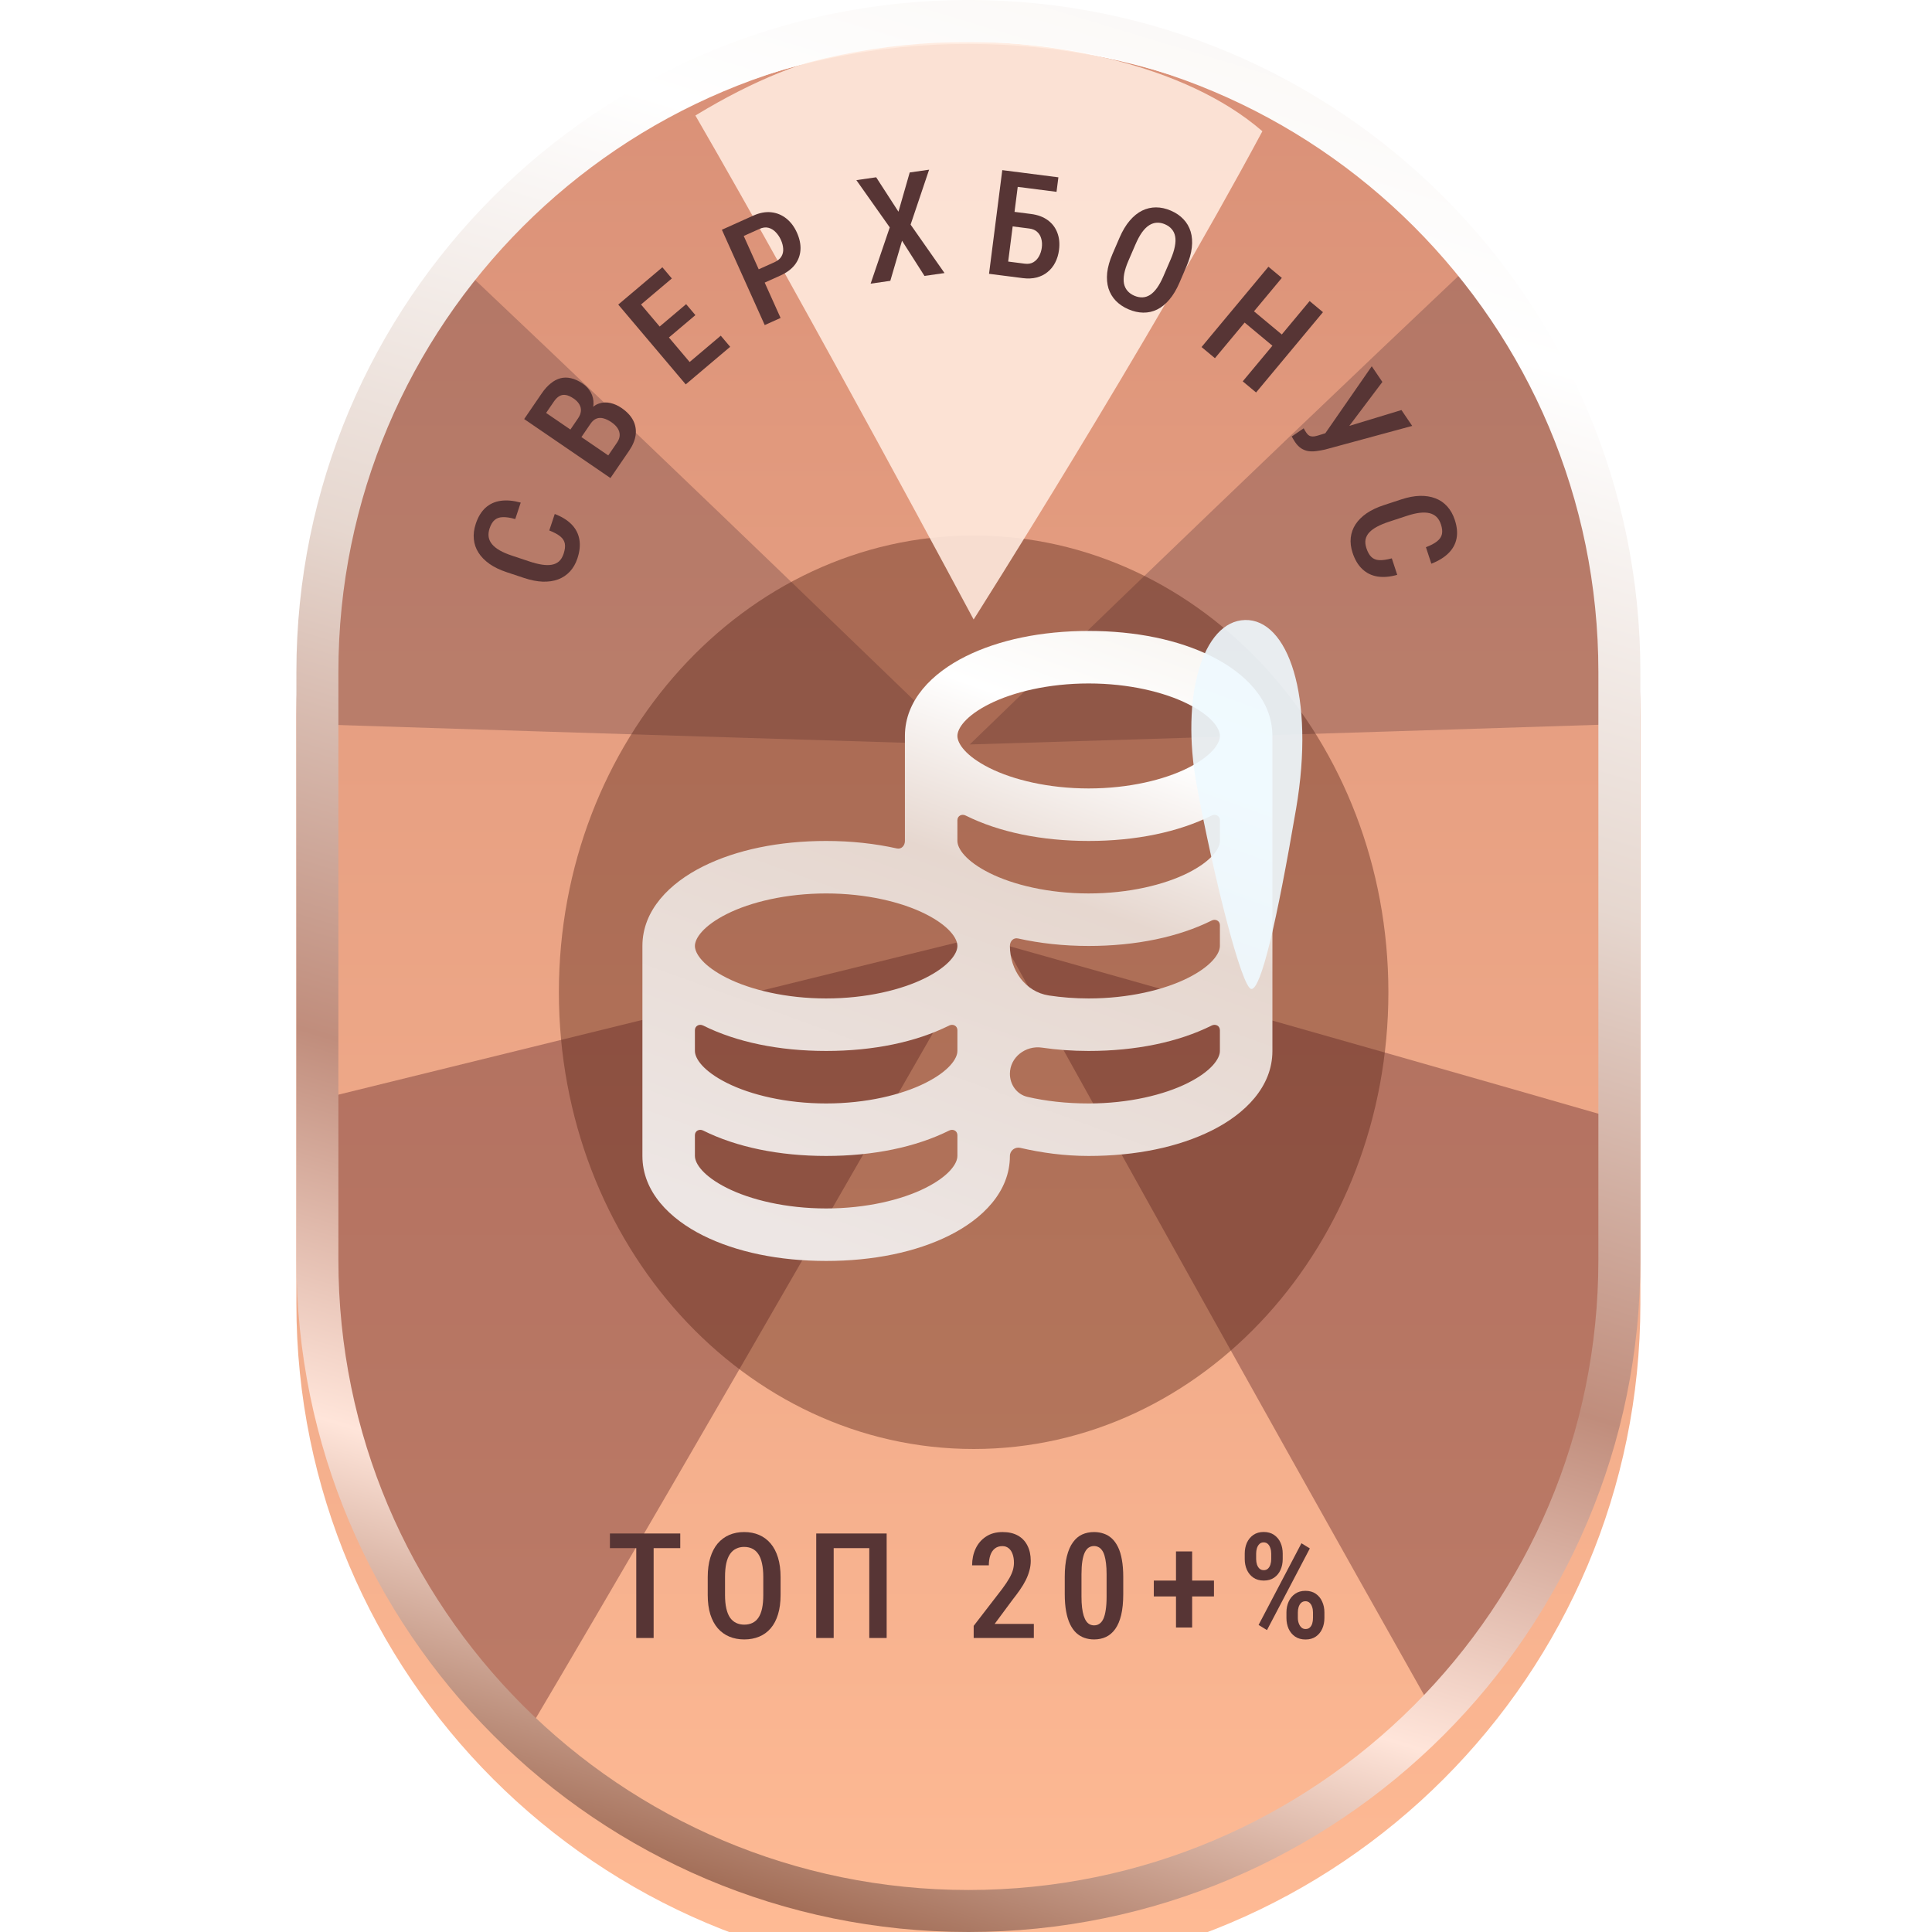 <svg width="176" height="176" viewBox="0 0 176 176" fill="none" xmlns="http://www.w3.org/2000/svg">
    <g clip-path="url(#clip0_7076_104195)">
        <g filter="url(#filter0_d_7076_104195)">
            <path
                d="M27 61.218C27 27.408 54.408 0 88.217 0V0C122.027 0 149.434 27.408 149.434 61.218V114.783C149.434 148.592 122.027 176 88.217 176V176C54.408 176 27 148.592 27 114.783V61.218Z"
                fill="url(#paint0_linear_7076_104195)" />
        </g>
        <g filter="url(#filter1_f_7076_104195)">
            <path
                d="M146.625 65.995C120.702 66.833 88.341 67.818 88.341 67.818C88.341 67.818 113.096 43.815 133.653 24.391C138.436 30.608 148.479 43.043 146.625 65.995Z"
                fill="#6C4545" fill-opacity="0.37" />
        </g>
        <g filter="url(#filter2_f_7076_104195)">
            <path
                d="M29.138 65.995C55.061 66.833 87.422 67.818 87.422 67.818C87.422 67.818 62.667 43.815 42.11 24.391C37.327 30.608 27.284 43.043 29.138 65.995Z"
                fill="#6C4545" fill-opacity="0.37" />
        </g>
        <g filter="url(#filter3_f_7076_104195)">
            <path
                d="M130.304 155.434C113.565 125.782 91.565 86.087 91.565 86.087C91.565 86.087 118.826 93.739 147.043 101.869C147.043 109.043 149.913 132.956 130.304 155.434Z"
                fill="#6F3434" fill-opacity="0.45" />
        </g>
        <g filter="url(#filter4_f_7076_104195)">
            <path
                d="M48.044 157.826C63.348 132 90.13 85.13 90.13 85.13C90.13 85.13 57.13 93.26 29.87 99.956C29.87 107.13 23.652 132.956 48.044 157.826Z"
                fill="#6F3434" fill-opacity="0.45" />
        </g>
        <path d="M59.544 139.697V149.217H57.962V139.697H59.544ZM61.97 139.697V141.031H55.562V139.697H61.97Z"
            fill="#573535" />
        <path
            d="M71.109 143.679V145.3C71.109 145.972 71.031 146.56 70.874 147.066C70.721 147.571 70.499 147.994 70.207 148.334C69.919 148.67 69.57 148.923 69.161 149.093C68.755 149.263 68.302 149.348 67.801 149.348C67.304 149.348 66.85 149.263 66.441 149.093C66.035 148.923 65.684 148.67 65.388 148.334C65.096 147.994 64.869 147.571 64.708 147.066C64.551 146.56 64.472 145.972 64.472 145.3V143.679C64.472 142.999 64.551 142.404 64.708 141.894C64.865 141.379 65.089 140.95 65.381 140.606C65.678 140.261 66.029 140.002 66.434 139.827C66.844 139.653 67.295 139.566 67.788 139.566C68.289 139.566 68.742 139.653 69.148 139.827C69.557 140.002 69.908 140.261 70.2 140.606C70.492 140.95 70.717 141.379 70.874 141.894C71.031 142.404 71.109 142.999 71.109 143.679ZM69.533 145.3V143.666C69.533 143.182 69.494 142.768 69.416 142.423C69.342 142.075 69.231 141.791 69.082 141.573C68.934 141.351 68.751 141.187 68.533 141.083C68.319 140.974 68.071 140.919 67.788 140.919C67.513 140.919 67.267 140.974 67.049 141.083C66.835 141.187 66.652 141.351 66.499 141.573C66.351 141.791 66.238 142.075 66.159 142.423C66.085 142.768 66.048 143.182 66.048 143.666V145.3C66.048 145.775 66.088 146.185 66.166 146.53C66.244 146.87 66.358 147.149 66.506 147.367C66.659 147.58 66.844 147.739 67.062 147.844C67.28 147.948 67.526 148.001 67.801 148.001C68.08 148.001 68.328 147.948 68.546 147.844C68.764 147.739 68.945 147.58 69.089 147.367C69.237 147.149 69.348 146.87 69.422 146.53C69.496 146.185 69.533 145.775 69.533 145.3Z"
            fill="#573535" />
        <path d="M80.772 139.697V149.217H79.189V141.031H75.946V149.217H74.357V139.697H80.772Z" fill="#573535" />
        <path
            d="M94.18 147.935V149.217H88.7V148.112L91.296 144.745C91.579 144.365 91.797 144.038 91.95 143.764C92.107 143.485 92.216 143.234 92.277 143.012C92.338 142.789 92.368 142.571 92.368 142.358C92.368 142.061 92.327 141.8 92.244 141.573C92.166 141.347 92.048 141.17 91.891 141.044C91.734 140.913 91.542 140.847 91.316 140.847C91.032 140.847 90.799 140.924 90.616 141.076C90.433 141.225 90.298 141.432 90.211 141.697C90.123 141.959 90.08 142.26 90.08 142.6H88.556C88.556 142.042 88.663 141.534 88.877 141.076C89.095 140.614 89.411 140.248 89.825 139.978C90.239 139.703 90.742 139.566 91.335 139.566C91.885 139.566 92.349 139.673 92.728 139.886C93.112 140.1 93.401 140.405 93.598 140.802C93.798 141.194 93.898 141.658 93.898 142.194C93.898 142.491 93.857 142.787 93.774 143.084C93.696 143.376 93.585 143.666 93.441 143.953C93.297 144.241 93.123 144.531 92.918 144.823C92.717 145.115 92.497 145.411 92.257 145.712L90.609 147.935H94.18Z"
            fill="#573535" />
        <path
            d="M102.325 143.659V145.215C102.325 145.961 102.262 146.597 102.136 147.125C102.009 147.648 101.828 148.073 101.593 148.4C101.358 148.727 101.079 148.966 100.756 149.119C100.433 149.271 100.072 149.348 99.671 149.348C99.357 149.348 99.062 149.3 98.788 149.204C98.513 149.108 98.265 148.958 98.042 148.753C97.825 148.548 97.637 148.284 97.48 147.962C97.323 147.635 97.203 147.244 97.121 146.791C97.038 146.338 96.996 145.813 96.996 145.215V143.659C96.996 142.909 97.062 142.277 97.192 141.763C97.323 141.244 97.506 140.823 97.742 140.501C97.977 140.174 98.256 139.936 98.579 139.788C98.906 139.64 99.267 139.566 99.664 139.566C99.978 139.566 100.272 139.614 100.547 139.71C100.821 139.801 101.068 139.947 101.286 140.148C101.504 140.348 101.691 140.61 101.848 140.932C102.005 141.251 102.123 141.636 102.201 142.09C102.284 142.539 102.325 143.062 102.325 143.659ZM100.808 145.444V143.417C100.808 143.042 100.791 142.711 100.756 142.423C100.721 142.136 100.673 141.891 100.612 141.691C100.551 141.49 100.473 141.329 100.377 141.207C100.285 141.081 100.178 140.989 100.056 140.932C99.939 140.871 99.808 140.841 99.664 140.841C99.485 140.841 99.324 140.887 99.18 140.978C99.041 141.07 98.921 141.218 98.82 141.423C98.725 141.623 98.65 141.889 98.598 142.221C98.546 142.548 98.52 142.946 98.52 143.417V145.444C98.52 145.823 98.537 146.157 98.572 146.445C98.607 146.732 98.657 146.981 98.722 147.19C98.788 147.395 98.866 147.563 98.958 147.693C99.049 147.82 99.154 147.914 99.272 147.975C99.394 148.036 99.527 148.066 99.671 148.066C99.854 148.066 100.015 148.018 100.154 147.922C100.298 147.826 100.418 147.676 100.514 147.471C100.61 147.262 100.682 146.989 100.73 146.654C100.782 146.318 100.808 145.915 100.808 145.444Z"
            fill="#573535" />
        <path d="M110.589 143.986V145.431H105.109V143.986H110.589ZM108.601 141.331V148.262H107.13V141.331H108.601Z"
            fill="#573535" />
        <path
            d="M113.392 142.031V141.527C113.392 141.166 113.458 140.837 113.588 140.54C113.723 140.244 113.92 140.006 114.177 139.827C114.434 139.649 114.748 139.559 115.118 139.559C115.493 139.559 115.809 139.649 116.067 139.827C116.328 140.006 116.524 140.244 116.655 140.54C116.786 140.837 116.851 141.166 116.851 141.527V142.031C116.851 142.384 116.786 142.709 116.655 143.005C116.524 143.302 116.33 143.539 116.073 143.718C115.816 143.897 115.5 143.986 115.125 143.986C114.754 143.986 114.438 143.897 114.177 143.718C113.92 143.539 113.723 143.302 113.588 143.005C113.458 142.709 113.392 142.384 113.392 142.031ZM114.432 141.527V142.031C114.432 142.205 114.456 142.369 114.504 142.521C114.556 142.674 114.632 142.798 114.733 142.894C114.837 142.99 114.968 143.038 115.125 143.038C115.282 143.038 115.41 142.99 115.511 142.894C115.611 142.798 115.685 142.674 115.733 142.521C115.781 142.369 115.805 142.205 115.805 142.031V141.527C115.805 141.349 115.779 141.183 115.726 141.031C115.679 140.874 115.602 140.747 115.498 140.651C115.397 140.555 115.269 140.507 115.112 140.507C114.959 140.507 114.833 140.555 114.733 140.651C114.632 140.747 114.556 140.874 114.504 141.031C114.456 141.183 114.432 141.349 114.432 141.527ZM117.191 147.393V146.883C117.191 146.525 117.259 146.198 117.394 145.902C117.529 145.605 117.725 145.368 117.982 145.189C118.24 145.01 118.551 144.921 118.917 144.921C119.297 144.921 119.613 145.01 119.865 145.189C120.123 145.368 120.317 145.605 120.447 145.902C120.583 146.198 120.65 146.525 120.65 146.883V147.393C120.65 147.75 120.585 148.077 120.454 148.374C120.323 148.67 120.129 148.907 119.872 149.086C119.615 149.265 119.301 149.354 118.93 149.354C118.556 149.354 118.237 149.265 117.976 149.086C117.719 148.907 117.522 148.67 117.387 148.374C117.257 148.077 117.191 147.75 117.191 147.393ZM118.231 146.883V147.393C118.231 147.563 118.259 147.726 118.316 147.883C118.372 148.036 118.451 148.16 118.551 148.256C118.656 148.352 118.782 148.4 118.93 148.4C119.1 148.4 119.233 148.352 119.329 148.256C119.43 148.16 119.501 148.036 119.545 147.883C119.589 147.731 119.61 147.567 119.61 147.393V146.883C119.61 146.704 119.584 146.538 119.532 146.386C119.484 146.233 119.408 146.109 119.303 146.013C119.203 145.917 119.076 145.869 118.924 145.869C118.767 145.869 118.636 145.917 118.532 146.013C118.431 146.109 118.355 146.235 118.303 146.392C118.255 146.545 118.231 146.708 118.231 146.883ZM119.323 141.057L115.419 148.498L114.654 148.027L118.558 140.586L119.323 141.057Z"
            fill="#573535" />
        <g filter="url(#filter5_f_7076_104195)">
            <path
                d="M126.478 90.391C126.478 113.371 109.562 132 88.696 132C67.829 132 50.913 113.371 50.913 90.391C50.913 67.411 67.829 48.782 88.696 48.782C109.562 48.782 126.478 67.411 126.478 90.391Z"
                fill="#541E12" fill-opacity="0.4" />
        </g>
        <g filter="url(#filter6_d_7076_104195)">
            <path
                d="M100.174 55.478C95.886 55.478 92 56.282 88.965 57.795C85.929 59.308 83.435 61.774 83.435 65.043V74.609V74.609C83.435 75.038 83.118 75.385 82.699 75.291C80.713 74.848 78.55 74.609 76.261 74.609C71.973 74.609 68.087 75.412 65.052 76.925C62.016 78.438 59.522 80.904 59.522 84.174V103.304C59.522 106.573 62.016 109.039 65.052 110.553C68.087 112.066 71.973 112.869 76.261 112.869C80.548 112.869 84.434 112.066 87.47 110.553C90.506 109.039 93 106.573 93 103.304V103.304C93 102.813 93.465 102.456 93.943 102.566C95.877 103.015 97.96 103.304 100.174 103.304C104.461 103.304 108.347 102.501 111.383 100.988C114.419 99.474 116.913 97.008 116.913 93.739V65.043C116.913 61.774 114.419 59.308 111.383 57.795C108.347 56.282 104.461 55.478 100.174 55.478ZM100.174 60.261C103.817 60.261 107.058 61.045 109.216 62.129C111.374 63.212 112.13 64.352 112.13 65.043C112.13 65.735 111.374 66.874 109.216 67.958C107.058 69.041 103.817 69.826 100.174 69.826C96.531 69.826 93.29 69.041 91.132 67.958C88.974 66.874 88.217 65.735 88.217 65.043C88.217 64.352 88.974 63.212 91.132 62.129C93.29 61.045 96.531 60.261 100.174 60.261ZM88.217 72.715C88.217 72.324 88.615 72.117 88.965 72.292V72.292C92 73.805 95.886 74.609 100.174 74.609C104.461 74.609 108.347 73.805 111.383 72.292V72.292C111.733 72.117 112.13 72.324 112.13 72.715V74.609C112.13 75.3 111.374 76.439 109.216 77.523C107.058 78.606 103.817 79.391 100.174 79.391C96.531 79.391 93.29 78.606 91.132 77.523C88.974 76.439 88.217 75.3 88.217 74.609V72.715ZM76.261 79.391C79.904 79.391 83.145 80.176 85.303 81.259C87.461 82.343 88.217 83.483 88.217 84.174C88.217 84.865 87.461 86.005 85.303 87.088C83.145 88.172 79.904 88.956 76.261 88.956C72.618 88.956 69.376 88.172 67.219 87.088C65.061 86.005 64.304 84.865 64.304 84.174C64.304 83.483 65.061 82.343 67.219 81.259C69.376 80.176 72.618 79.391 76.261 79.391ZM111.383 81.857C111.733 81.682 112.13 81.889 112.13 82.281V84.174C112.13 84.865 111.374 86.005 109.216 87.088C107.058 88.172 103.817 88.956 100.174 88.956C98.904 88.956 97.692 88.859 96.557 88.686C94.394 88.357 93 86.362 93 84.174V84.174V84.174C93 83.745 93.317 83.397 93.736 83.491C95.722 83.934 97.884 84.174 100.174 84.174C104.461 84.174 108.347 83.37 111.383 81.857V81.857ZM64.304 91.846C64.304 91.455 64.702 91.247 65.052 91.422V91.422C68.087 92.936 71.973 93.739 76.261 93.739C80.548 93.739 84.434 92.936 87.47 91.422V91.422C87.82 91.247 88.217 91.455 88.217 91.846V93.739C88.217 94.43 87.461 95.57 85.303 96.653C83.145 97.737 79.904 98.522 76.261 98.522C72.618 98.522 69.376 97.737 67.219 96.653C65.061 95.57 64.304 94.43 64.304 93.739V91.846ZM111.383 91.422C111.733 91.247 112.13 91.455 112.13 91.846V93.739C112.13 94.43 111.374 95.57 109.216 96.653C107.058 97.737 103.817 98.522 100.174 98.522C98.14 98.522 96.253 98.307 94.594 97.921C93.631 97.697 93 96.808 93 95.82V95.82C93 94.315 94.427 93.218 95.916 93.436C97.271 93.635 98.69 93.739 100.174 93.739C104.461 93.739 108.347 92.936 111.383 91.422V91.422ZM64.304 101.411C64.304 101.02 64.702 100.813 65.052 100.988V100.988C68.087 102.501 71.973 103.304 76.261 103.304C80.548 103.304 84.434 102.501 87.47 100.988V100.988C87.82 100.813 88.217 101.02 88.217 101.411V103.304C88.217 103.995 87.461 105.135 85.303 106.219C83.145 107.302 79.904 108.087 76.261 108.087C72.618 108.087 69.376 107.302 67.219 106.219C65.061 105.135 64.304 103.995 64.304 103.304V101.411Z"
                fill="url(#paint1_linear_7076_104195)" />
        </g>
        <g filter="url(#filter7_f_7076_104195)">
            <path
                d="M88.695 3.826C95.869 3.826 107.826 5.739 115 11.956C104.478 31.565 88.695 56.435 88.695 56.435C88.695 56.435 73.869 28.695 63.348 10.522C74.348 3.826 81.522 3.826 88.695 3.826Z"
                fill="#FFEADE" fill-opacity="0.9" />
        </g>
        <g filter="url(#filter8_d_7076_104195)">
            <path fill-rule="evenodd" clip-rule="evenodd"
                d="M145.608 114.782V61.217C145.608 29.521 119.913 3.826 88.217 3.826C56.521 3.826 30.826 29.521 30.826 61.217V114.782C30.826 146.479 56.521 172.173 88.217 172.173C119.913 172.173 145.608 146.479 145.608 114.782ZM88.217 0C54.408 0 27 27.408 27 61.217V114.782C27 148.592 54.408 176 88.217 176C122.027 176 149.434 148.592 149.434 114.782V61.217C149.434 27.408 122.027 0 88.217 0Z"
                fill="url(#paint2_linear_7076_104195)" />
        </g>
        <g filter="url(#filter9_d_7076_104195)">
            <path
                d="M50.037 47.324L50.537 45.822C51.181 46.069 51.693 46.386 52.074 46.775C52.45 47.162 52.685 47.617 52.778 48.139C52.871 48.658 52.813 49.233 52.602 49.866C52.443 50.346 52.213 50.747 51.912 51.07C51.613 51.388 51.256 51.626 50.842 51.782C50.422 51.936 49.952 52.005 49.429 51.987C48.908 51.965 48.346 51.853 47.742 51.652L46.141 51.12C45.537 50.919 45.021 50.669 44.592 50.37C44.165 50.066 43.83 49.725 43.589 49.346C43.348 48.968 43.206 48.557 43.165 48.116C43.12 47.67 43.179 47.202 43.342 46.714C43.55 46.09 43.845 45.605 44.226 45.258C44.608 44.912 45.069 44.7 45.609 44.623C46.15 44.546 46.759 44.599 47.437 44.784L46.938 46.285C46.48 46.156 46.099 46.098 45.796 46.112C45.49 46.12 45.243 46.208 45.054 46.375C44.867 46.537 44.716 46.79 44.601 47.134C44.506 47.419 44.478 47.683 44.517 47.926C44.557 48.164 44.663 48.385 44.834 48.589C45.002 48.788 45.236 48.974 45.537 49.147C45.835 49.315 46.199 49.471 46.629 49.614L48.242 50.151C48.655 50.289 49.03 50.384 49.367 50.436C49.703 50.488 50.003 50.492 50.266 50.446C50.525 50.399 50.746 50.295 50.928 50.136C51.105 49.974 51.244 49.745 51.343 49.447C51.461 49.091 51.5 48.789 51.458 48.541C51.418 48.289 51.283 48.067 51.053 47.876C50.823 47.684 50.484 47.5 50.037 47.324Z"
                fill="#573535" />
            <path
                d="M53.796 37.601L52.7 39.205L51.693 38.524L52.663 37.104C52.813 36.884 52.898 36.668 52.917 36.454C52.937 36.24 52.891 36.037 52.779 35.845C52.67 35.649 52.499 35.471 52.265 35.311C52.006 35.134 51.771 35.026 51.56 34.987C51.345 34.946 51.147 34.977 50.966 35.08C50.787 35.18 50.616 35.348 50.454 35.586L49.749 36.617L56.507 41.237L55.61 42.548L47.751 37.175L49.352 34.833C49.603 34.466 49.87 34.168 50.154 33.939C50.436 33.704 50.732 33.545 51.042 33.461C51.353 33.378 51.679 33.376 52.02 33.456C52.36 33.531 52.714 33.693 53.081 33.944C53.401 34.163 53.649 34.433 53.826 34.754C53.999 35.073 54.079 35.426 54.067 35.815C54.054 36.196 53.929 36.596 53.691 37.014L53.796 37.601ZM57.304 40.071L55.946 42.057L55.264 40.703L56.208 39.322C56.368 39.088 56.45 38.861 56.452 38.641C56.455 38.421 56.392 38.211 56.264 38.013C56.135 37.814 55.95 37.633 55.709 37.468C55.458 37.295 55.216 37.178 54.984 37.115C54.753 37.051 54.538 37.057 54.339 37.133C54.139 37.208 53.959 37.364 53.796 37.601L52.892 38.924L51.896 38.227L53.051 36.537L53.641 36.497C53.906 36.124 54.21 35.88 54.552 35.766C54.891 35.649 55.239 35.63 55.596 35.711C55.953 35.791 56.291 35.941 56.611 36.16C57.112 36.502 57.469 36.883 57.683 37.304C57.893 37.722 57.967 38.166 57.905 38.636C57.841 39.099 57.641 39.578 57.304 40.071Z"
                fill="#573535" />
            <path
                d="M65.66 29.58L66.517 30.593L63.361 33.261L62.504 32.248L65.66 29.58ZM57.535 25.72L63.681 32.991L62.468 34.017L56.321 26.746L57.535 25.72ZM62.505 26.708L63.349 27.706L60.617 30.015L59.773 29.017L62.505 26.708ZM60.341 23.348L61.202 24.367L58.076 27.009L57.215 25.991L60.341 23.348Z"
                fill="#573535" />
            <path
                d="M71.086 24.103L69.255 24.926L68.711 23.715L70.542 22.892C70.84 22.758 71.052 22.586 71.178 22.377C71.307 22.166 71.364 21.93 71.347 21.67C71.335 21.408 71.265 21.136 71.138 20.853C71.016 20.583 70.858 20.348 70.663 20.149C70.473 19.948 70.253 19.815 70.004 19.75C69.755 19.685 69.479 19.721 69.177 19.857L67.752 20.497L71.109 27.964L69.665 28.613L65.761 19.93L68.63 18.64C69.203 18.383 69.745 18.282 70.258 18.338C70.771 18.394 71.228 18.583 71.631 18.904C72.031 19.221 72.352 19.648 72.594 20.184C72.846 20.745 72.954 21.274 72.92 21.773C72.886 22.271 72.716 22.72 72.408 23.121C72.099 23.518 71.659 23.845 71.086 24.103Z"
                fill="#573535" />
            <path
                d="M79.817 15.15L81.847 18.287L82.873 14.711L84.639 14.458L82.953 19.462L86.043 23.874L84.218 24.136L82.173 20.929L81.105 24.583L79.312 24.84L81.054 19.715L78.012 15.409L79.817 15.15Z"
                fill="#573535" />
            <path
                d="M96.416 15.153L96.247 16.476L92.706 16.023L91.667 24.144L90.098 23.943L91.305 14.499L96.416 15.153ZM91.967 18.243L93.926 18.493C94.535 18.571 95.043 18.759 95.449 19.057C95.855 19.355 96.144 19.735 96.318 20.197C96.497 20.659 96.548 21.182 96.474 21.765C96.418 22.198 96.301 22.585 96.121 22.927C95.945 23.269 95.713 23.556 95.424 23.787C95.14 24.018 94.809 24.183 94.432 24.28C94.055 24.376 93.637 24.395 93.179 24.337L90.098 23.943L91.305 14.499L92.881 14.701L91.842 22.828L93.347 23.02C93.658 23.06 93.921 23.017 94.135 22.89C94.354 22.76 94.526 22.578 94.653 22.343C94.784 22.105 94.869 21.841 94.906 21.552C94.943 21.262 94.927 20.994 94.857 20.748C94.792 20.498 94.669 20.291 94.488 20.127C94.312 19.96 94.068 19.856 93.757 19.816L91.798 19.566L91.967 18.243Z"
                fill="#573535" />
            <path
                d="M108.081 23.281L107.438 24.77C107.172 25.386 106.867 25.895 106.522 26.297C106.181 26.701 105.81 27.001 105.407 27.198C105.01 27.392 104.589 27.485 104.146 27.479C103.706 27.474 103.256 27.373 102.796 27.174C102.34 26.977 101.957 26.719 101.648 26.401C101.344 26.084 101.122 25.713 100.983 25.287C100.849 24.859 100.809 24.381 100.861 23.853C100.918 23.327 101.079 22.755 101.345 22.139L101.988 20.65C102.257 20.026 102.565 19.511 102.912 19.105C103.259 18.695 103.636 18.389 104.04 18.189C104.449 17.99 104.874 17.891 105.315 17.892C105.761 17.894 106.209 17.993 106.662 18.188C107.122 18.387 107.504 18.647 107.807 18.968C108.114 19.29 108.333 19.667 108.465 20.099C108.596 20.531 108.632 21.015 108.572 21.549C108.514 22.079 108.35 22.657 108.081 23.281ZM105.991 24.145L106.639 22.644C106.831 22.2 106.959 21.804 107.024 21.457C107.094 21.108 107.104 20.803 107.055 20.545C107.007 20.282 106.903 20.059 106.745 19.877C106.592 19.692 106.385 19.543 106.125 19.431C105.873 19.322 105.625 19.275 105.382 19.288C105.144 19.3 104.912 19.377 104.683 19.521C104.461 19.662 104.244 19.877 104.034 20.166C103.83 20.453 103.631 20.819 103.44 21.263L102.792 22.764C102.603 23.2 102.477 23.591 102.412 23.939C102.35 24.282 102.343 24.583 102.393 24.842C102.448 25.099 102.555 25.318 102.714 25.5C102.872 25.683 103.078 25.829 103.33 25.938C103.586 26.048 103.835 26.099 104.076 26.089C104.318 26.079 104.547 26.005 104.764 25.866C104.986 25.724 105.199 25.512 105.402 25.23C105.606 24.943 105.803 24.581 105.991 24.145Z"
                fill="#573535" />
            <path
                d="M117.029 29.687L116.175 30.712L113.095 28.147L113.949 27.122L117.029 29.687ZM116.771 24.316L110.678 31.631L109.457 30.614L115.55 23.299L116.771 24.316ZM120.519 27.438L114.426 34.753L113.21 33.74L119.303 26.425L120.519 27.438Z"
                fill="#573535" />
            <path
                d="M121.464 38.239L127.668 36.354L128.648 37.799L120.707 39.953C120.451 40.011 120.197 40.056 119.946 40.09C119.697 40.127 119.455 40.131 119.219 40.101C118.987 40.069 118.765 39.987 118.555 39.856C118.347 39.728 118.153 39.531 117.972 39.264C117.92 39.188 117.864 39.097 117.803 38.992C117.744 38.889 117.7 38.813 117.672 38.764L118.762 38.017C118.783 38.056 118.82 38.123 118.874 38.218C118.934 38.314 118.976 38.38 119.001 38.416C119.113 38.582 119.233 38.685 119.36 38.725C119.494 38.767 119.637 38.772 119.79 38.742C119.944 38.712 120.106 38.667 120.277 38.609L121.464 38.239ZM125.931 33.794L122.622 38.188L121.402 39.545L120.674 38.553L124.963 32.366L125.931 33.794Z"
                fill="#573535" />
            <path
                d="M126.79 49.864L127.284 51.367C126.62 51.554 126.02 51.604 125.483 51.519C124.95 51.433 124.49 51.208 124.104 50.843C123.72 50.483 123.423 49.987 123.215 49.353C123.057 48.873 123.003 48.413 123.051 47.975C123.101 47.541 123.246 47.138 123.486 46.765C123.731 46.392 124.068 46.056 124.498 45.758C124.929 45.465 125.447 45.219 126.051 45.021L127.654 44.494C128.259 44.295 128.822 44.188 129.345 44.172C129.869 44.16 130.34 44.235 130.76 44.395C131.18 44.555 131.538 44.8 131.834 45.129C132.136 45.462 132.368 45.872 132.528 46.361C132.734 46.986 132.787 47.551 132.687 48.057C132.587 48.562 132.343 49.007 131.955 49.392C131.568 49.776 131.047 50.096 130.392 50.353L129.898 48.849C130.343 48.68 130.683 48.5 130.918 48.308C131.158 48.119 131.305 47.901 131.357 47.654C131.41 47.412 131.38 47.119 131.267 46.775C131.173 46.489 131.039 46.261 130.863 46.089C130.688 45.921 130.472 45.807 130.213 45.745C129.959 45.686 129.66 45.677 129.316 45.717C128.976 45.759 128.591 45.851 128.161 45.993L126.546 46.524C126.131 46.66 125.774 46.807 125.473 46.966C125.172 47.125 124.929 47.301 124.745 47.494C124.565 47.687 124.449 47.901 124.399 48.138C124.352 48.374 124.378 48.64 124.476 48.939C124.593 49.295 124.742 49.56 124.924 49.734C125.106 49.913 125.347 50.011 125.646 50.027C125.945 50.043 126.326 49.989 126.79 49.864Z"
                fill="#573535" />
        </g>
        <g filter="url(#filter10_f_7076_104195)">
            <path
                d="M118.068 73.692C116.3 84.032 114.89 90.071 114.005 90.094C113.12 90.117 110.493 79.57 109.014 71.515C107.535 63.461 109.545 56.582 113.418 56.481C117.291 56.381 119.836 63.353 118.068 73.692Z"
                fill="#EEFAFF" fill-opacity="0.9" />
        </g>
    </g>
    <defs>
        <filter id="filter0_d_7076_104195" x="23" y="0" width="130.434" height="184"
            filterUnits="userSpaceOnUse" color-interpolation-filters="sRGB">
            <feFlood flood-opacity="0" result="BackgroundImageFix" />
            <feColorMatrix in="SourceAlpha" type="matrix" values="0 0 0 0 0 0 0 0 0 0 0 0 0 0 0 0 0 0 127 0"
                result="hardAlpha" />
            <feOffset dy="4" />
            <feGaussianBlur stdDeviation="2" />
            <feComposite in2="hardAlpha" operator="out" />
            <feColorMatrix type="matrix" values="0 0 0 0 0 0 0 0 0 0 0 0 0 0 0 0 0 0 0.25 0" />
            <feBlend mode="normal" in2="BackgroundImageFix" result="effect1_dropShadow_7076_104195" />
            <feBlend mode="normal" in="SourceGraphic" in2="effect1_dropShadow_7076_104195" result="shape" />
        </filter>
        <filter id="filter1_f_7076_104195" x="74.341" y="10.391" width="86.51" height="71.427"
            filterUnits="userSpaceOnUse" color-interpolation-filters="sRGB">
            <feFlood flood-opacity="0" result="BackgroundImageFix" />
            <feBlend mode="normal" in="SourceGraphic" in2="BackgroundImageFix" result="shape" />
            <feGaussianBlur stdDeviation="7" result="effect1_foregroundBlur_7076_104195" />
        </filter>
        <filter id="filter2_f_7076_104195" x="14.913" y="10.391" width="86.51" height="71.427"
            filterUnits="userSpaceOnUse" color-interpolation-filters="sRGB">
            <feFlood flood-opacity="0" result="BackgroundImageFix" />
            <feBlend mode="normal" in="SourceGraphic" in2="BackgroundImageFix" result="shape" />
            <feGaussianBlur stdDeviation="7" result="effect1_foregroundBlur_7076_104195" />
        </filter>
        <filter id="filter3_f_7076_104195" x="77.565" y="72.087" width="83.625" height="97.348"
            filterUnits="userSpaceOnUse" color-interpolation-filters="sRGB">
            <feFlood flood-opacity="0" result="BackgroundImageFix" />
            <feBlend mode="normal" in="SourceGraphic" in2="BackgroundImageFix" result="shape" />
            <feGaussianBlur stdDeviation="7" result="effect1_foregroundBlur_7076_104195" />
        </filter>
        <filter id="filter4_f_7076_104195" x="15.161" y="71.13" width="88.969" height="100.695"
            filterUnits="userSpaceOnUse" color-interpolation-filters="sRGB">
            <feFlood flood-opacity="0" result="BackgroundImageFix" />
            <feBlend mode="normal" in="SourceGraphic" in2="BackgroundImageFix" result="shape" />
            <feGaussianBlur stdDeviation="7" result="effect1_foregroundBlur_7076_104195" />
        </filter>
        <filter id="filter5_f_7076_104195" x="26.913" y="24.782" width="123.565" height="131.217"
            filterUnits="userSpaceOnUse" color-interpolation-filters="sRGB">
            <feFlood flood-opacity="0" result="BackgroundImageFix" />
            <feBlend mode="normal" in="SourceGraphic" in2="BackgroundImageFix" result="shape" />
            <feGaussianBlur stdDeviation="12" result="effect1_foregroundBlur_7076_104195" />
        </filter>
        <filter id="filter6_d_7076_104195" x="55.522" y="54.478" width="63.391" height="63.391"
            filterUnits="userSpaceOnUse" color-interpolation-filters="sRGB">
            <feFlood flood-opacity="0" result="BackgroundImageFix" />
            <feColorMatrix in="SourceAlpha" type="matrix" values="0 0 0 0 0 0 0 0 0 0 0 0 0 0 0 0 0 0 127 0"
                result="hardAlpha" />
            <feOffset dx="-1" dy="2" />
            <feGaussianBlur stdDeviation="1.5" />
            <feComposite in2="hardAlpha" operator="out" />
            <feColorMatrix type="matrix" values="0 0 0 0 0.4 0 0 0 0 0.171 0 0 0 0 0.098 0 0 0 0.4 0" />
            <feBlend mode="normal" in2="BackgroundImageFix" result="effect1_dropShadow_7076_104195" />
            <feBlend mode="normal" in="SourceGraphic" in2="effect1_dropShadow_7076_104195" result="shape" />
        </filter>
        <filter id="filter7_f_7076_104195" x="49.348" y="-10.174" width="79.652" height="80.609"
            filterUnits="userSpaceOnUse" color-interpolation-filters="sRGB">
            <feFlood flood-opacity="0" result="BackgroundImageFix" />
            <feBlend mode="normal" in="SourceGraphic" in2="BackgroundImageFix" result="shape" />
            <feGaussianBlur stdDeviation="7" result="effect1_foregroundBlur_7076_104195" />
        </filter>
        <filter id="filter8_d_7076_104195" x="24" y="-3" width="128.434" height="182" filterUnits="userSpaceOnUse"
            color-interpolation-filters="sRGB">
            <feFlood flood-opacity="0" result="BackgroundImageFix" />
            <feColorMatrix in="SourceAlpha" type="matrix" values="0 0 0 0 0 0 0 0 0 0 0 0 0 0 0 0 0 0 127 0"
                result="hardAlpha" />
            <feOffset />
            <feGaussianBlur stdDeviation="1.5" />
            <feComposite in2="hardAlpha" operator="out" />
            <feColorMatrix type="matrix" values="0 0 0 0 0.355 0 0 0 0 0.368 0 0 0 0 0.388 0 0 0 0.55 0" />
            <feBlend mode="normal" in2="BackgroundImageFix" result="effect1_dropShadow_7076_104195" />
            <feBlend mode="normal" in="SourceGraphic" in2="effect1_dropShadow_7076_104195" result="shape" />
        </filter>
        <filter id="filter9_d_7076_104195" x="43.15" y="14.458" width="89.585" height="38.532"
            filterUnits="userSpaceOnUse" color-interpolation-filters="sRGB">
            <feFlood flood-opacity="0" result="BackgroundImageFix" />
            <feColorMatrix in="SourceAlpha" type="matrix" values="0 0 0 0 0 0 0 0 0 0 0 0 0 0 0 0 0 0 127 0"
                result="hardAlpha" />
            <feOffset dy="1" />
            <feComposite in2="hardAlpha" operator="out" />
            <feColorMatrix type="matrix" values="0 0 0 0 1 0 0 0 0 1 0 0 0 0 1 0 0 0 0.4 0" />
            <feBlend mode="normal" in2="BackgroundImageFix" result="effect1_dropShadow_7076_104195" />
            <feBlend mode="normal" in="SourceGraphic" in2="effect1_dropShadow_7076_104195" result="shape" />
        </filter>
        <filter id="filter10_f_7076_104195" x="100.527" y="48.48" width="26.113" height="49.613"
            filterUnits="userSpaceOnUse" color-interpolation-filters="sRGB">
            <feFlood flood-opacity="0" result="BackgroundImageFix" />
            <feBlend mode="normal" in="SourceGraphic" in2="BackgroundImageFix" result="shape" />
            <feGaussianBlur stdDeviation="4" result="effect1_foregroundBlur_7076_104195" />
        </filter>
        <linearGradient id="paint0_linear_7076_104195" x1="88.217" y1="0" x2="88.217" y2="176"
            gradientUnits="userSpaceOnUse">
            <stop stop-color="#D99077" />
            <stop offset="1" stop-color="#FFBB95" />
        </linearGradient>
        <linearGradient id="paint1_linear_7076_104195" x1="112.13" y1="55.478" x2="89.987" y2="116.627"
            gradientUnits="userSpaceOnUse">
            <stop stop-color="#F8F5F1" />
            <stop offset="0.188" stop-color="white" />
            <stop offset="0.427" stop-color="#E6D7CF" />
            <stop offset="1" stop-color="#EDE6E4" />
        </linearGradient>
        <linearGradient id="paint2_linear_7076_104195" x1="120.739" y1="-10.522" x2="65.261" y2="173.608"
            gradientUnits="userSpaceOnUse">
            <stop stop-color="#F8F4F1" />
            <stop offset="0.188" stop-color="white" />
            <stop offset="0.427" stop-color="#E6D7CF" />
            <stop offset="0.659" stop-color="#C08D7C" />
            <stop offset="0.833" stop-color="#FFE5DA" />
            <stop offset="1" stop-color="#9D6750" />
        </linearGradient>
        <clipPath id="clip0_7076_104195">
            <rect width="176" height="176" fill="white" />
        </clipPath>
    </defs>
</svg>
